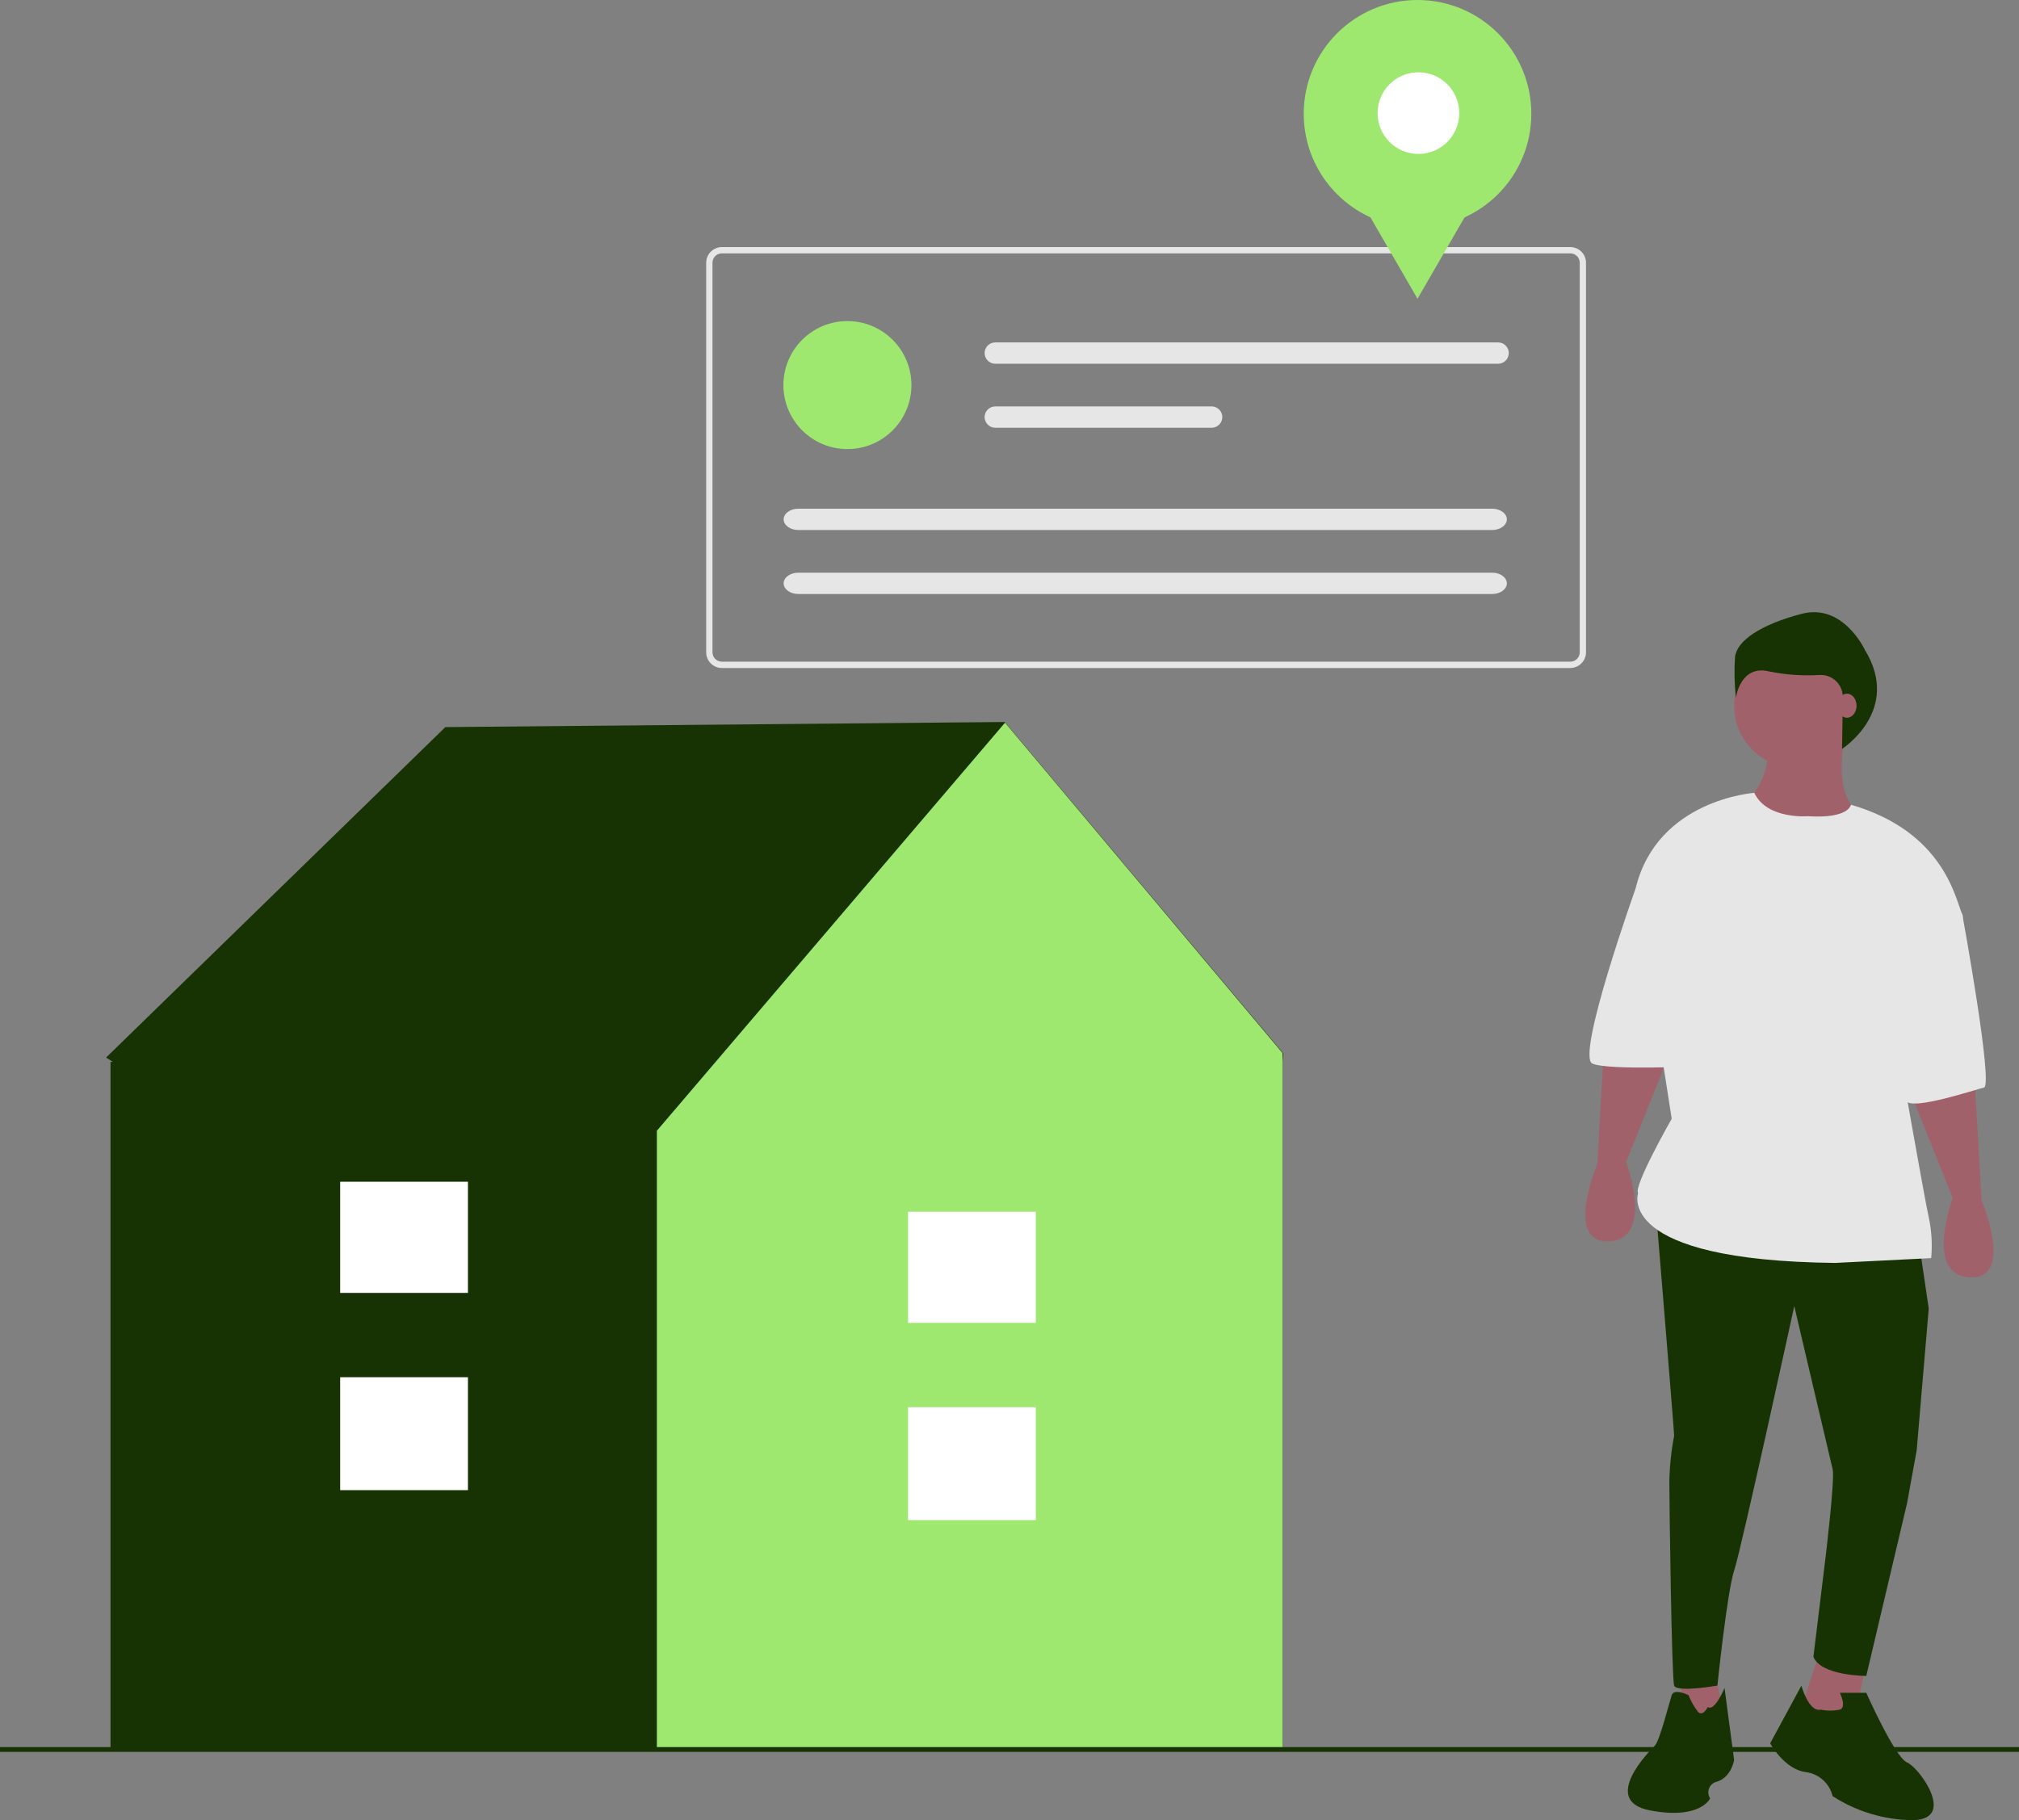 <?xml version="1.0" encoding="UTF-8"?>
<svg id="Layer_1" data-name="Layer 1" xmlns="http://www.w3.org/2000/svg" viewBox="0 0 340.68 307.17">
  <rect x="0" y="0" width="340.68" height="307.17" fill="#808080" stroke="none"/>
  <defs>
    <style>
      .cls-1 {
        fill: #173303;
      }

      .cls-1, .cls-2, .cls-3, .cls-4, .cls-5 {
        stroke-width: 0px;
      }

      .cls-1, .cls-5 {
        isolation: isolate;
      }

      .cls-2 {
        fill: #a0616a;
      }

      .cls-3 {
        fill: #e6e6e6;
      }

      .cls-4 {
        fill: #fff;
      }

      .cls-5 {
        fill: #9fe870;
      }
    </style>
  </defs>
  <path class="cls-1" d="m216.55,177.79l-47.02-55.94-94.38.86-57.25,55.77,1.16.74h-.41v115.99h197.78v-115.99l.13-1.44Z"/>
  <path class="cls-5" d="m169.58,121.97l-58.74,68.86v104.38h105.58v-117.48l-46.84-55.77Z"/>
  <rect class="cls-4" x="153.22" y="237.49" width="21.56" height="19.06"/>
  <rect class="cls-4" x="153.22" y="204.5" width="21.56" height="18.76"/>
  <rect class="cls-4" x="57.4" y="232.43" width="21.56" height="19.06"/>
  <rect class="cls-4" x="57.4" y="199.44" width="21.56" height="18.76"/>
  <rect class="cls-1" y="294.85" width="340.68" height=".81"/>
  <path class="cls-2" d="m289.37,282.04l1.62,8.11-8.11,1.62,1.22-10.13,5.27.41Z"/>
  <path class="cls-2" d="m314.91,280.42l-2.03,10.13h-9.73l4.05-12.16,7.7,2.03Z"/>
  <path class="cls-1" d="m323.83,209.89l1.62,10.94-2.03,23.91-1.62,8.92-6.89,29.18s-7.7,0-8.92-3.24l2.03-16.62s1.62-13.38,1.22-15-6.48-27.56-6.48-27.56c0,0-8.92,40.94-10.13,44.59s-2.84,19.46-2.84,19.46c0,0-6.89,1.22-7.3,0s-.81-29.99-.81-34.45c.05-2.58.32-5.16.81-7.7,0-.81-3.19-39.51-3.19-39.51l44.54,7.08Z"/>
  <path class="cls-1" d="m307.21,288.53c1.07.22,2.17.22,3.24,0,1.22-.41,0-2.84,0-2.84h4.46s4.86,10.94,6.89,11.76,8.51,9.73.81,9.73c-4.75-.06-9.39-1.47-13.38-4.05-.52-2.14-2.28-3.74-4.46-4.05-3.65-.41-6.08-4.86-6.08-4.86l5.27-9.73s1.22,4.46,3.24,4.05Z"/>
  <path class="cls-1" d="m288.16,288.12s-.81,1.62-1.62.81c-.68-.86-1.22-1.82-1.62-2.84,0,0-2.43-1.22-2.84,0s-2.03,7.7-2.84,8.51-9.32,9.32-.81,10.94c8.51,1.62,10.13-2.03,10.13-2.03-.56-.85-.33-2,.52-2.56.21-.14.45-.23.69-.28,2.43-.81,2.84-3.65,2.84-3.65l-1.62-12.16s-1.62,4.05-2.84,3.24Z"/>
  <path class="cls-2" d="m333.15,181.52l1.22,21.08s5.67,13.38-2.03,12.97-2.84-13.38-2.84-13.38l-7.54-18.81,11.19-1.86Z"/>
  <path class="cls-2" d="m270.73,175.44l-1.22,21.08s-5.67,13.38,2.03,12.97,2.84-13.38,2.84-13.38l7.54-18.81-11.19-1.86Z"/>
  <circle class="cls-2" cx="303.16" cy="119.1" r="10.54"/>
  <path class="cls-2" d="m311.47,123.35s-2.84,11.35,2.84,14.19-17.84,6.89-19.46,0l.81-3.24s3.24-4.05,2.43-7.7l13.38-3.24Z"/>
  <path class="cls-3" d="m305.18,137.74s-6.99.65-9.17-3.93c0,0-16.36,1.09-20.01,16.09l6.08,38.91s-6.48,11.35-5.67,12.57c0,0-4.05,11.35,33.24,11.76l16.21-.81c.22-2.3.08-4.63-.41-6.89-.81-3.65-5.27-29.18-5.27-29.18,0,0,12.16-19.05,10.94-21.89s-3.16-14.02-18.81-18.56c0,0-.24,2.35-7.13,1.95Z"/>
  <path class="cls-3" d="m325.85,147.47l5.27,6.89s5.27,28.78,3.65,29.18-11.35,3.65-12.97,2.43-8.92-25.13-8.92-25.13l12.97-13.38Z"/>
  <path class="cls-3" d="m282.89,145.45l-6.89,4.46s-10.13,28.37-7.3,29.59,18.65.4,18.65.4l-4.45-34.45Z"/>
  <path class="cls-1" d="m314.67,109.67s-3.65-7.91-10.65-6.08-10.95,4.56-11.26,7.3c-.15,2.28-.1,4.57.15,6.84,0,0,.76-5.63,5.63-4.41,2.81.57,5.68.77,8.53.59,2.06-.08,3.79,1.51,3.88,3.57,0,.07,0,.14,0,.2l-.13,8.71s10.14-6.48,3.84-16.73Z"/>
  <path class="cls-3" d="m264.97,112.74H121.81c-1.46,0-2.65-1.19-2.65-2.65V44.35c0-1.46,1.19-2.65,2.65-2.65h143.16c1.46,0,2.65,1.19,2.65,2.65v65.73c0,1.46-1.19,2.65-2.65,2.65ZM121.81,42.76c-.88,0-1.59.71-1.59,1.59v65.73c0,.88.71,1.59,1.59,1.59h143.16c.88,0,1.59-.71,1.59-1.59V44.35c0-.88-.71-1.59-1.59-1.59H121.81Z"/>
  <circle class="cls-5" cx="142.99" cy="64.99" r="10.8"/>
  <path class="cls-3" d="m167.94,57.79c-.99,0-1.8.81-1.8,1.8s.81,1.8,1.8,1.8h84.85c.99,0,1.8-.81,1.8-1.8s-.81-1.8-1.8-1.8h-84.85Z"/>
  <path class="cls-3" d="m167.94,68.59c-.99,0-1.8.81-1.8,1.8s.81,1.8,1.8,1.8h36.51c.99,0,1.8-.81,1.8-1.8s-.81-1.8-1.8-1.8h-36.51Z"/>
  <path class="cls-3" d="m134.71,85.85c-1.37,0-2.48.81-2.48,1.8s1.11,1.8,2.48,1.8h117.07c1.37,0,2.48-.81,2.48-1.8s-1.11-1.8-2.48-1.8h-117.07Z"/>
  <path class="cls-3" d="m134.71,96.65c-1.37,0-2.48.81-2.48,1.8s1.11,1.8,2.48,1.8h117.07c1.37,0,2.48-.81,2.48-1.8s-1.11-1.8-2.48-1.8h-117.07Z"/>
  <circle class="cls-5" cx="239.19" cy="19.2" r="19.2"/>
  <path class="cls-5" d="m239.19,50.43l-6.01-10.4-6-10.4h24.02l-6.01,10.4-6.01,10.4Z"/>
  <circle class="cls-4" cx="239.34" cy="19.09" r="6.89"/>
  <ellipse class="cls-2" cx="311.65" cy="119.1" rx="1.62" ry="2.03"/>
</svg>